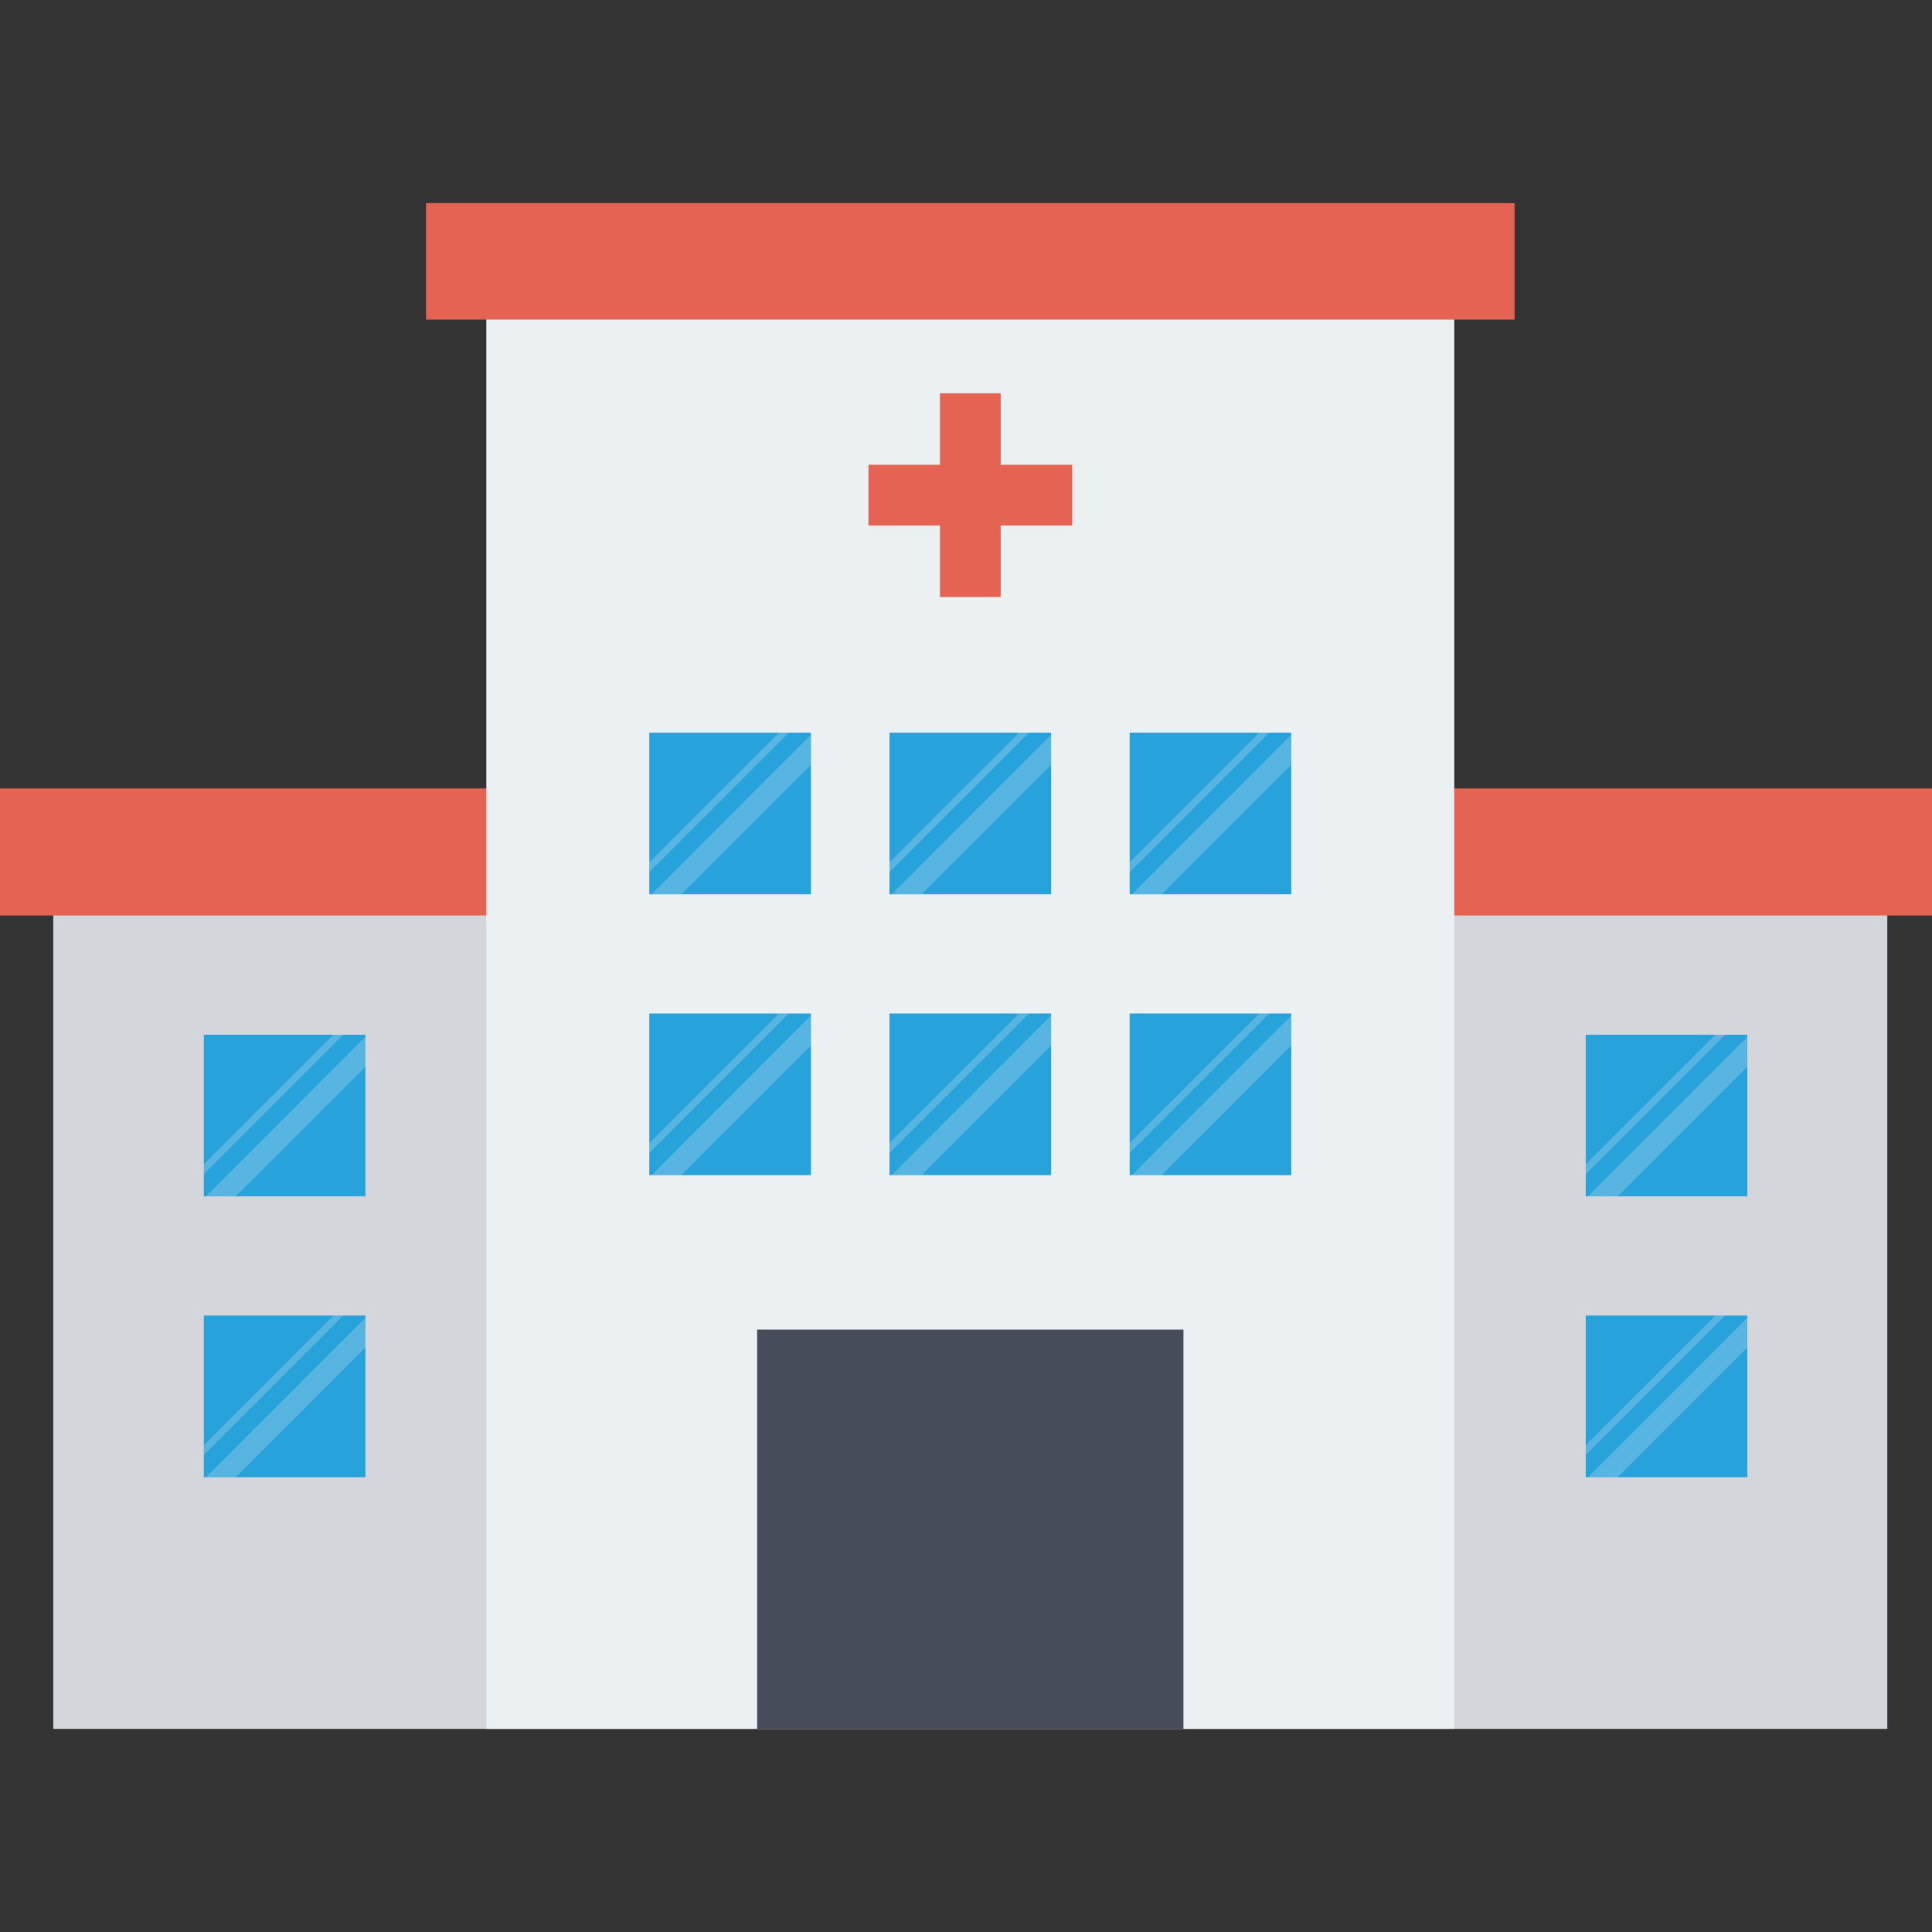 <svg id="Capa_1" enable-background="new 0 0 331.378 331.378" height="512" viewBox="0 0 331.378 331.378" width="512" xmlns="http://www.w3.org/2000/svg"><rect x="0" y="0" width="331.378" height="331.378" fill="#333333" stroke="none"/><g><path d="m9.138 140.02h314.575v156.517h-314.575z" fill="#d5d6db"/><path d="m0 135.237h331.378v21.788h-331.378z" fill="#e56353"/><path d="m83.414 43.041h166.023v253.497h-166.023z" fill="#ebf0f3"/><path d="m73.068 34.84h186.716v19.976h-186.716z" fill="#e56353"/><path d="m271.984 177.477h27.722v27.722h-27.722z" fill="#27a2db"/><g fill="#ebf0f3" opacity=".25"><path d="m295.904 177.477-23.92 23.92v-1.685l22.235-22.235z"/><path d="m299.706 177.835v5.128l-22.234 22.235h-5.093z"/></g><path d="m271.984 225.649h27.722v27.722h-27.722z" fill="#27a2db"/><g fill="#ebf0f3" opacity=".25"><path d="m295.904 225.649-23.92 23.92v-1.685l22.235-22.235z"/><path d="m299.706 226.008v5.128l-22.234 22.235h-5.093z"/></g><path d="m34.956 177.477h27.722v27.722h-27.722z" fill="#27a2db"/><g fill="#ebf0f3" opacity=".25"><path d="m58.876 177.477-23.92 23.92v-1.685l22.235-22.235z"/><path d="m62.678 177.835v5.128l-22.235 22.235h-5.093z"/></g><path d="m34.956 225.649h27.722v27.722h-27.722z" fill="#27a2db"/><g fill="#ebf0f3" opacity=".25"><path d="m58.876 225.649-23.92 23.92v-1.685l22.235-22.235z"/><path d="m62.678 226.008v5.128l-22.235 22.235h-5.093z"/></g><path d="m111.369 125.668h27.722v27.722h-27.722z" fill="#27a2db"/><g fill="#ebf0f3" opacity=".25"><path d="m135.289 125.668-23.92 23.92v-1.685l22.235-22.235z"/><path d="m139.091 126.027v5.128l-22.235 22.235h-5.093z"/></g><path d="m111.369 173.841h27.722v27.722h-27.722z" fill="#27a2db"/><g fill="#ebf0f3" opacity=".25"><path d="m135.289 173.841-23.92 23.92v-1.685l22.235-22.235z"/><path d="m139.091 174.2v5.128l-22.235 22.235h-5.093z"/></g><path d="m152.565 125.668h27.722v27.722h-27.722z" fill="#27a2db"/><g fill="#ebf0f3" opacity=".25"><path d="m176.485 125.668-23.92 23.92v-1.685l22.235-22.235z"/><path d="m180.287 126.027v5.128l-22.234 22.235h-5.093z"/></g><path d="m152.565 173.841h27.722v27.722h-27.722z" fill="#27a2db"/><g fill="#ebf0f3" opacity=".25"><path d="m176.485 173.841-23.92 23.92v-1.685l22.235-22.235z"/><path d="m180.287 174.2v5.128l-22.234 22.235h-5.093z"/></g><path d="m193.761 125.668h27.722v27.722h-27.722z" fill="#27a2db"/><g fill="#ebf0f3" opacity=".25"><path d="m217.681 125.668-23.92 23.92v-1.685l22.235-22.235z"/><path d="m221.482 126.027v5.128l-22.234 22.235h-5.093z"/></g><path d="m193.761 173.841h27.722v27.722h-27.722z" fill="#27a2db"/><g fill="#ebf0f3" opacity=".25"><path d="m217.681 173.841-23.92 23.92v-1.685l22.235-22.235z"/><path d="m221.482 174.2v5.128l-22.234 22.235h-5.093z"/></g><path d="m129.867 228.059h73.117v68.478h-73.117z" fill="#474c5b"/><path d="m183.897 79.716h-12.258v-12.258h-10.426v12.258h-12.258v10.426h12.258v12.258h10.426v-12.258h12.258z" fill="#e56353"/></g></svg>